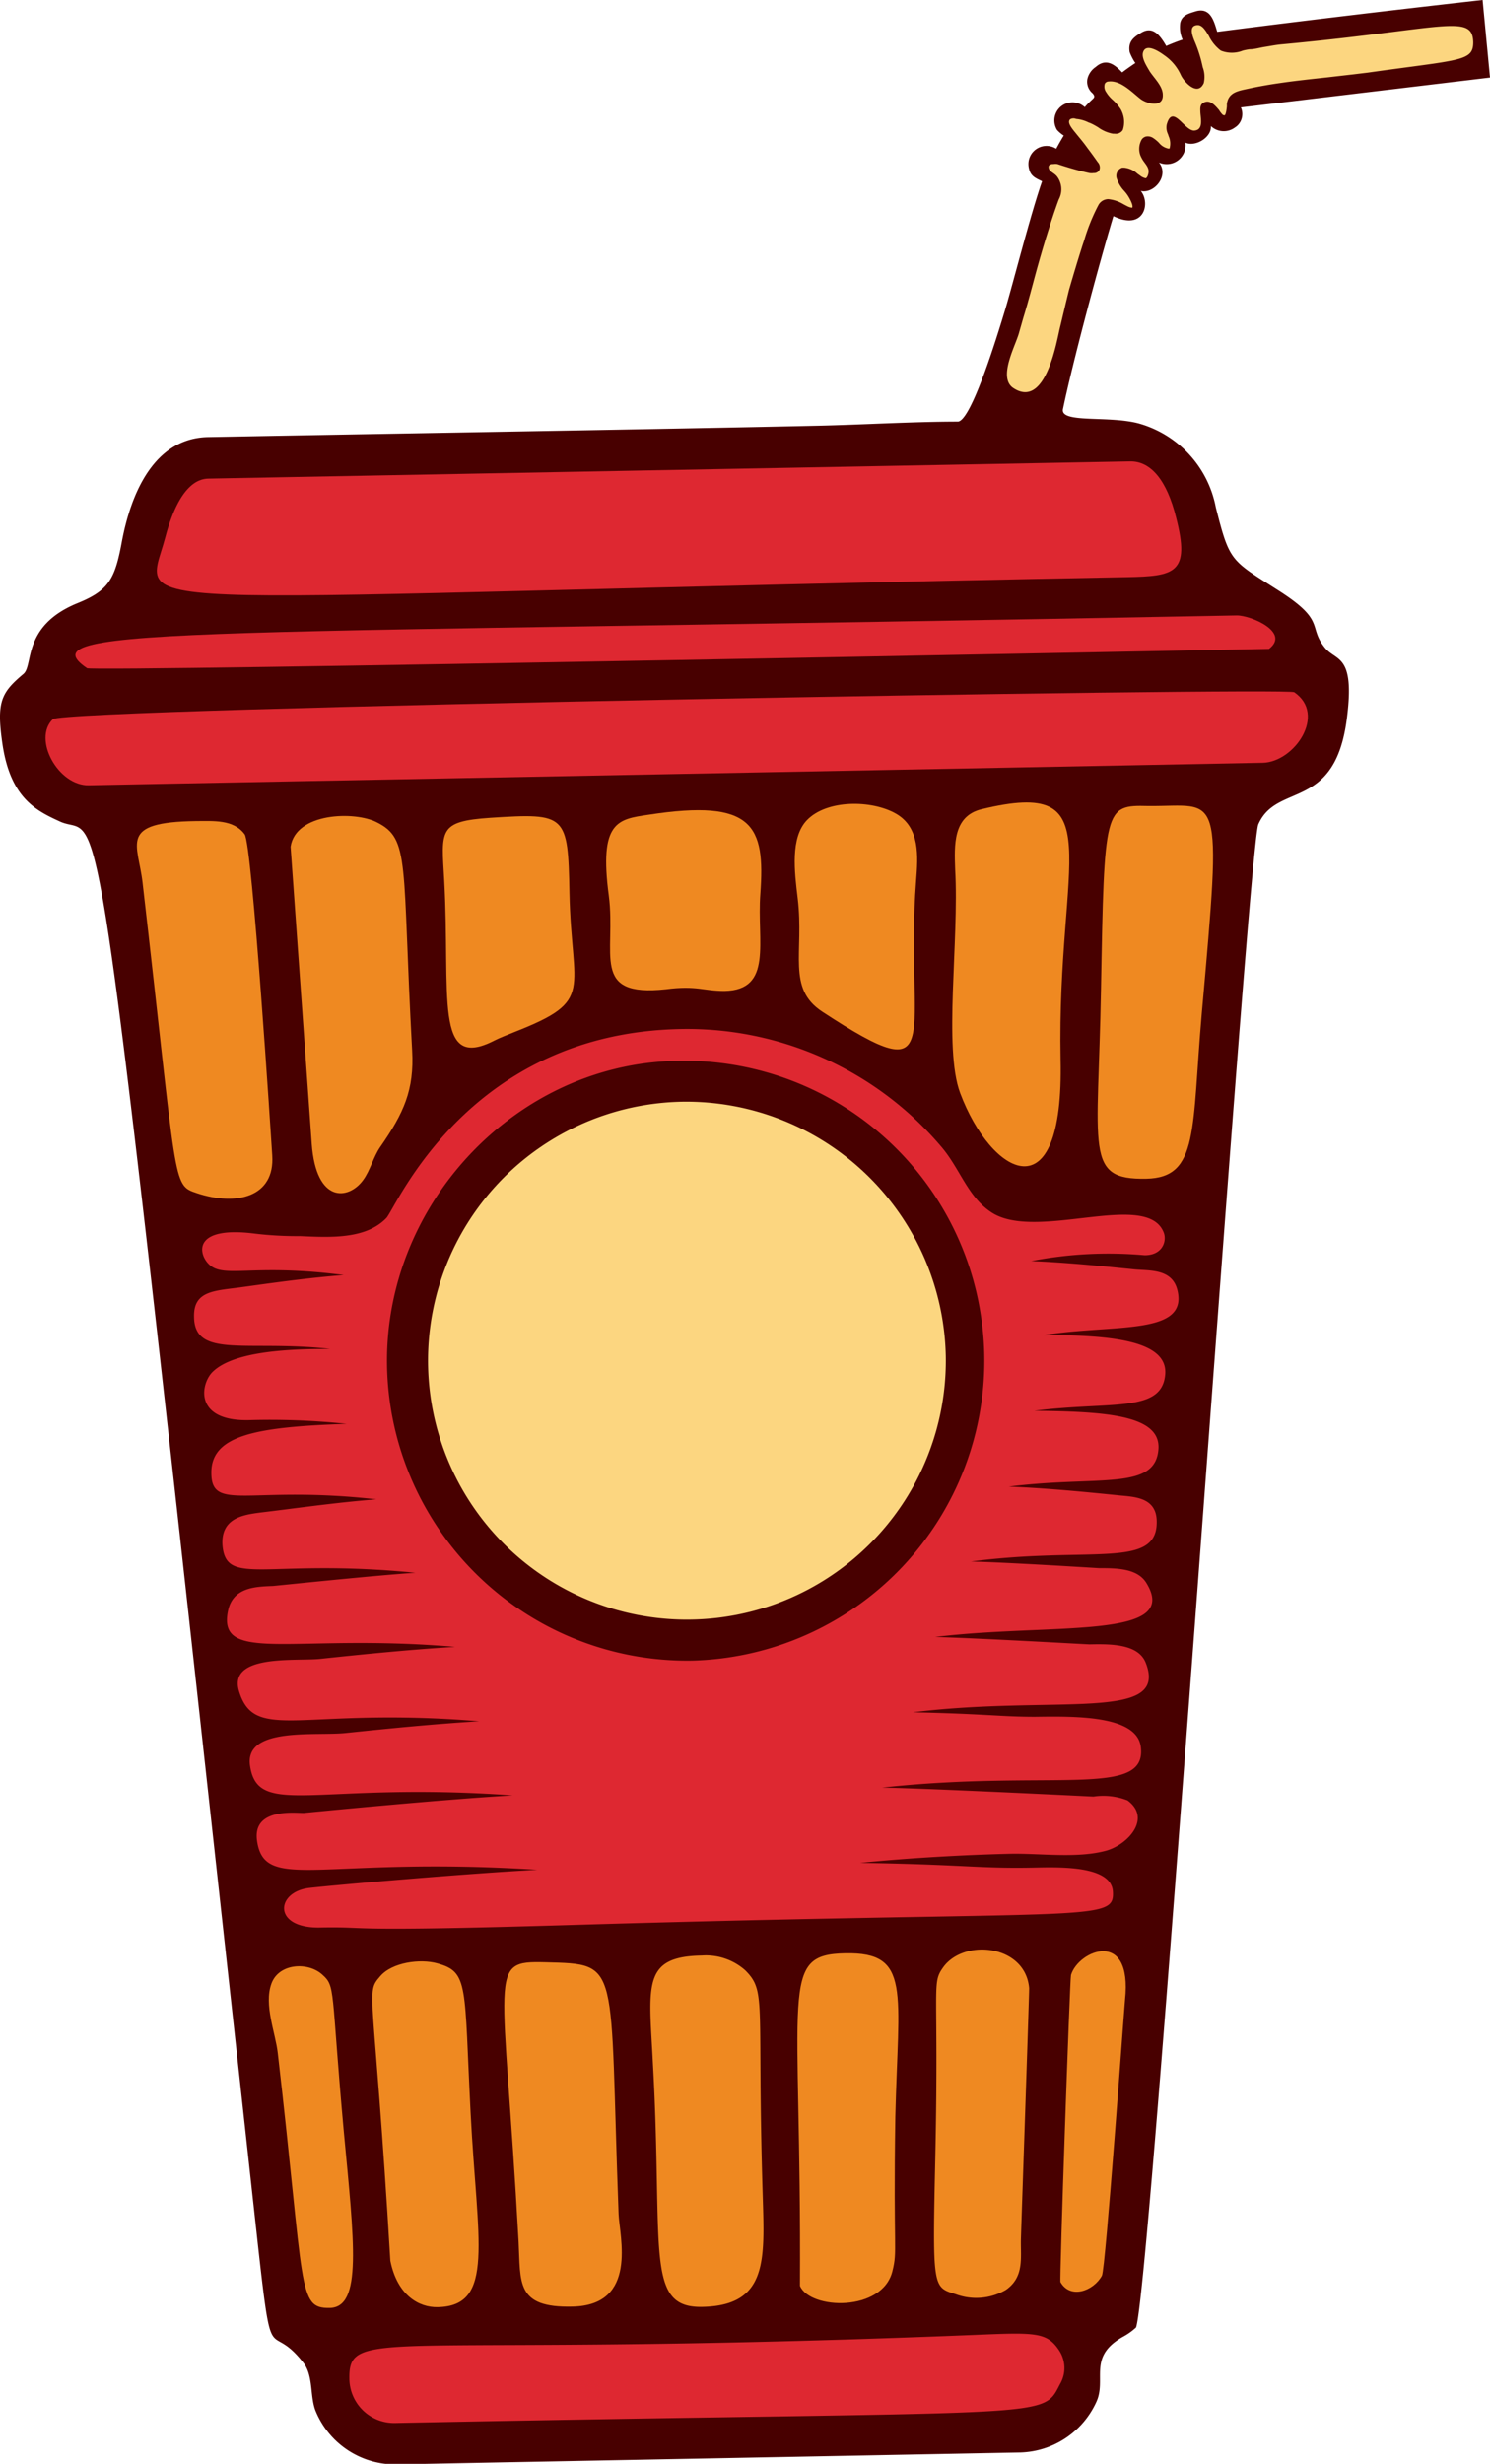<svg xmlns="http://www.w3.org/2000/svg" viewBox="0 0 112.8 186.47"><defs><style>.cls-1{fill:#480000;fill-rule:evenodd;}.cls-2{fill:#ef8921;}.cls-3{fill:#fcd680;}.cls-4{fill:#de2831;}</style></defs><g id="Capa_2" data-name="Capa 2"><g id="Capa_1-2" data-name="Capa 1"><path class="cls-1" d="M100.28,49c-1.27-1.6.11-2-3.43-4.27-3.7-2.37-3.75-2.16-4.81-6.34a8.19,8.19,0,0,0-5.72-6.31c-2.29-.67-6.08,0-5.85-1.12.7-3.38,2.68-10.82,3.82-14.6,2.33,1.13,2.83-1,2.07-1.91,1,.24,2.18-1.15,1.38-2.15a1.43,1.43,0,0,0,2-1.5c.78.34,2-.42,1.93-1.26a1.42,1.42,0,0,0,1.83.1,1.15,1.15,0,0,0,.22-.18,1.21,1.21,0,0,0,.22-1.33L112.8,5.87,112.24,0c-8,.9-15,1.75-20.09,2.41-.24-.78-.5-1.91-1.67-1.54-.52.16-1,.29-1.13.86A2.27,2.27,0,0,0,89.53,3c0,.12,0,.1,0,0-.42.14-.83.3-1.24.48-.45-.77-1-1.55-1.9-1-.6.35-1,.69-.87,1.46a3.92,3.92,0,0,0,.43.83h0c-.34.23-.67.46-1,.71-.59-.63-1.23-1.09-2-.41a1.5,1.5,0,0,0-.63.91,1.13,1.13,0,0,0,.38,1.07c.13.14.2.27.07.4s-.41.37-.65.66a1.37,1.37,0,0,0-2.1,1.72,2.46,2.46,0,0,0,.51.43s0,0,0,0c-.2.33-.39.66-.57,1a1.37,1.37,0,0,0-2.07,1.46c.12.62.51.76,1,1-.88,2.52-2.19,7.7-2.79,9.7-.93,3.1-2.67,8.47-3.59,8.49-3.32,0-7.37.24-10.56.31-12.25.27-30.86.57-46.2.86-4,.08-5.82,4.09-6.54,8-.52,2.78-1,3.63-3.39,4.59C1.67,47.39,2.55,50.34,1.78,51,.1,52.41-.28,53.11.18,56.27c.6,4.16,2.59,5.09,4.35,5.9C8,63.79,6.76,53.8,19.06,165.68,20.75,181,20,175,23,178.86c.74,1,.45,2.56.91,3.65a6.51,6.51,0,0,0,6.09,4l47.27-.9A6.53,6.53,0,0,0,83,181.78c.79-1.72-.68-3.4,2-4.92a4.76,4.76,0,0,0,1-.71c1.12-2.87,8.48-112,9.26-113.76,1.4-3.22,5.82-.93,6.71-8.06C102.59,49.45,101.13,50.08,100.28,49Z"/><path class="cls-2" d="M53.13,148c-4.55.08-4,2.26-3.7,8.2.78,14.07-.64,18.47,3.72,18.39,5-.09,4.73-3.59,4.59-8.48-.45-14.66.33-15.35-1.33-17A4.48,4.48,0,0,0,53.13,148Z"/><path class="cls-2" d="M64,147.83c-5.06.1-3.32,2.61-3.44,25.17.76,1.8,6.23,2,7-1.11.4-1.63.06-1.33.22-11.68C68,150.65,69,147.74,64,147.83Z"/><path class="cls-2" d="M39.26,169.67c.16,3.07-.23,5,4.07,4.9,5-.1,3.57-5.33,3.5-7-.72-19.21.24-18.9-5.55-19.06C36.86,148.4,38.12,148.91,39.26,169.67Z"/><path class="cls-2" d="M71.47,148.8c-1,1.35-.38,1.08-.66,14.28-.22,10.14-.22,10,1.54,10.55a4.45,4.45,0,0,0,3.79-.32c1.45-1,1.1-2.51,1.15-3.92,0-.25.64-18.68.62-18.93C77.63,147.23,73.12,146.7,71.47,148.8Z"/><path class="cls-2" d="M28.78,149.57c-1.15,1.34-.48.56.77,21.53.53,2.64,2.19,3.54,3.58,3.51,4.37-.08,3-4.93,2.5-14.66s-.12-10.7-2.53-11.36C31.82,148.23,29.68,148.51,28.78,149.57Z"/><path class="cls-2" d="M20.55,150.12c-.59,1.62.31,3.74.48,5.27,2.07,17.86,1.46,19.32,3.93,19.28s1.86-4.93,1.07-13.32c-1-10.95-.59-11-1.67-11.94S21.11,148.59,20.55,150.12Z"/><path class="cls-2" d="M81.08,149.47c-.09.31-.88,23.12-.8,23.24.75,1.32,2.5.68,3.14-.48.28-.5,1.68-20.2,1.75-20.88C85.75,145.92,81.64,147.6,81.08,149.47Z"/><path class="cls-2" d="M10.79,66.77C13.46,89.86,13,89.66,14.9,90.3c3,1,5.92.3,5.71-2.86-.08-1.22-1.51-23.5-2.09-24.3-.84-1.14-2.38-1-3.69-1C8.93,62.22,10.45,63.84,10.79,66.77Z"/><path class="cls-2" d="M83.35,74.87c-.21,12.25-1.29,14.43,3.43,14.34,4-.08,3.43-3.74,4.2-12.51C92.53,59.28,92.4,61.05,86.92,61,83.6,60.92,83.6,61.06,83.35,74.87Z"/><path class="cls-2" d="M22,64.08s0,0,1.6,22.49c.33,4.53,2.8,4.26,3.9,2.73.54-.74.77-1.76,1.29-2.5,1.76-2.54,2.58-4.28,2.41-7.3-.78-14.25-.12-16-2.68-17.27C26.84,61.37,22.39,61.5,22,64.08Z"/><path class="cls-2" d="M74.31,61.24c-2.19.53-2.06,2.76-2,4.55.31,5.46-.9,13.53.38,16.94,2.32,6.19,7.88,9.43,7.6-2.57C80,64.92,84.25,58.84,74.31,61.24Z"/><path class="cls-2" d="M61.08,62.08c-1.25,1.31-.94,3.87-.69,5.92.49,4.11-.84,6.79,1.85,8.56,9.63,6.32,6.23,1.79,7.11-9.86.15-1.91.31-4.07-1.52-5.12S62.58,60.5,61.08,62.08Z"/><path class="cls-2" d="M37.14,61.89c-4,.27-3.72.93-3.51,4.75.48,8.71-.82,14.49,3.8,12.11.43-.22,1-.43,1.53-.65,6.14-2.41,4.3-3,4.15-10.53C43,61.64,42.88,61.52,37.14,61.89Z"/><path class="cls-2" d="M54.84,75c3.7-.07,2.45-3.72,2.72-7.34.38-5.17-.51-7.23-8.47-6-2.32.34-3.75.51-3,6.13.57,4.42-1.44,7.7,4.32,7.08C52.74,74.57,53.26,75,54.84,75Z"/><path class="cls-3" d="M92.88,7.87s0,.12,0,.19c-.06.58-.14.67-.19.67a.25.25,0,0,1-.13-.05,1.58,1.58,0,0,1-.27-.35C92,8,91.6,7.49,91.1,7.78c-.24.14-.24.37-.23.63,0,.47.29,1.41-.45,1.47s-1.64-2.06-2.09-.47a1.14,1.14,0,0,0,.09.74l.06.18a1.34,1.34,0,0,1,.06.91.16.16,0,0,1-.11,0,1.2,1.2,0,0,1-.69-.43,2.69,2.69,0,0,0-.45-.37.74.74,0,0,0-.41-.12.54.54,0,0,0-.46.26,1.44,1.44,0,0,0-.09,1.18,2.36,2.36,0,0,0,.33.56c.23.32.4.55.22,1-.08.17-.14.17-.16.17a1,1,0,0,1-.41-.2l-.21-.15a1.71,1.71,0,0,0-1-.45l-.15,0a.65.65,0,0,0-.39.86,2.51,2.51,0,0,0,.54.89,2.92,2.92,0,0,1,.32.42c.43.72.3.85.29.86a1,1,0,0,1-.36-.11l-.29-.15a2.8,2.8,0,0,0-1.16-.39.86.86,0,0,0-.76.48,14.46,14.46,0,0,0-1.06,2.63l-.14.42c-.32,1-.62,2-1,3.3-.25,1-.48,2-.71,2.95s-1,5.67-3.19,4.7a2.37,2.37,0,0,1-.34-.19c-1.15-.78.14-3.12.43-4.12,0,0,.32-1.13.39-1.36.22-.71.52-1.81.85-3.05.38-1.4.75-2.65,1.13-3.82.2-.64.42-1.28.65-1.91a1.62,1.62,0,0,0-.14-1.76,1.48,1.48,0,0,0-.31-.26c-.16-.12-.26-.19-.29-.31a.3.3,0,0,1,0-.24.41.41,0,0,1,.33-.11.83.83,0,0,1,.32,0c.67.22,1.55.49,2.42.68a1.15,1.15,0,0,0,.31,0,.46.46,0,0,0,.44-.23.58.58,0,0,0-.12-.59c-.2-.28-.41-.58-.63-.87l-.18-.24c-.22-.31-.45-.59-.69-.88l-.3-.37c-.32-.4-.49-.7-.3-.89A.49.49,0,0,1,81.46,9a2.59,2.59,0,0,1,.93.26l.16.06a4.94,4.94,0,0,1,.59.32,2.76,2.76,0,0,0,1.12.48h.13A.63.63,0,0,0,85,9.84a1.94,1.94,0,0,0-.18-1.61,3.66,3.66,0,0,0-.57-.66,2.61,2.61,0,0,1-.53-.63.71.71,0,0,1-.08-.6.32.32,0,0,1,.28-.17c.91-.11,1.75.79,2.41,1.31.5.39,1.74.69,1.7-.3,0-.66-.64-1.24-1-1.79-.21-.37-.64-1-.49-1.45.24-.71,1.27,0,1.61.25a3.59,3.59,0,0,1,1.25,1.5c.26.54,1.27,1.62,1.73.6a2.09,2.09,0,0,0-.08-1.21,10.14,10.14,0,0,0-.54-1.78c-.16-.39-.64-1.39.17-1.4.34,0,.59.41.83.81a3.09,3.09,0,0,0,.91,1.12,2.25,2.25,0,0,0,1.67,0,4.59,4.59,0,0,1,.51-.1c.38,0,.76-.12,1.14-.18s.83-.15,1.25-.19c12.29-1.14,14.5-2.39,14.54-.15,0,1.45-1,1.3-8,2.29l-1.08.13-2,.23c-1.1.12-2.25.24-3.37.4-1,.14-1.83.29-2.61.46S93,7,92.88,7.87Z"/><path class="cls-4" d="M26.45,180.07a3.39,3.39,0,0,0,3.45,3.31c50.38-1,48.91-.2,50.35-2.95a2.41,2.41,0,0,0-.08-2.56c-.93-1.39-1.81-1.35-6.55-1.15C29,178.52,26.37,175.92,26.45,180.07Z"/><path class="cls-4" d="M4,54.43c-1.55,1.5.41,5.06,2.73,5l88.86-1.7c2.4-.05,4.87-3.65,2.39-5.34C97.42,52,4.86,53.58,4,54.43Z"/><path class="cls-4" d="M6.59,50.57c.41.29,85.61-1.39,89.48-1.46,1.64-1.26-1.39-2.55-2.45-2.53C15,48.09,1.75,47.28,6.59,50.57Z"/><path class="cls-4" d="M15.87,36.22c-.54,0-2.2.05-3.36,4.46-1.61,6.13-5.95,4.49,72.78,3,3.65-.07,4.83-.29,3.75-4.5-.7-2.82-1.91-4.3-3.51-4.26Z"/><path class="cls-4" d="M89.13,97.62C88.72,96,87,96.18,85.88,96.07c-2.75-.28-5.3-.53-7.81-.63A30.57,30.57,0,0,1,86.65,95c1.38,0,1.68-1.08,1.46-1.69C86.89,90,78.46,94,75.05,91.75c-1.77-1.16-2.35-3.23-3.71-4.87a25.24,25.24,0,0,0-19.82-9c-16.1.31-21.53,13.5-22.27,14.3-1.54,1.6-4.17,1.48-6.52,1.37a26.63,26.63,0,0,1-3.45-.19c-4.51-.57-4.3,1.36-3.57,2.21,1.12,1.3,3.14,0,10.31.93-2.59.2-5.17.56-7.69.91-2,.28-3.67.23-3.64,2.21,0,3.25,4,1.77,10.31,2.47-2.64,0-7.41.08-9,1.84-.85,1-1.19,3.63,2.83,3.55a55.64,55.64,0,0,1,7.41.28c-6.9.23-10.26.87-10.24,3.71,0,3,2.9.92,12.49,2-3.14.25-6.23.7-8.76,1-1.29.17-3,.4-2.89,2.44.25,3.26,3.29,1,14.61,2.12-3.24.21-10.69,1-10.79,1-1.35.05-3,.11-3.39,1.84-.89,4.15,5,1.72,17.18,2.77-3.48.21-6.93.56-10.23.91-1.79.19-7-.4-6.12,2.46,1.2,3.92,4.8,1.15,18.18,2.26-3.46.21-6.87.55-10.11.89-2.26.24-7.69-.5-7.24,2.48.59,4,5,1.18,19.88,2.24-5.62.32-15.81,1.33-15.81,1.33-.73,0-3.9-.38-3.54,2.11.57,3.95,4.86,1.15,21.21,2.19-5.47.29-15.18,1.14-17.23,1.37-2.59.28-2.85,3.13.9,3,4-.07.91.36,19.65-.21,38.67-1.14,40.4-.13,40.26-2.51-.11-1.91-3.76-1.86-5.75-1.82-4.42.1-5.34-.23-13.39-.35,3.61-.37,7.95-.61,11.34-.69,2.26-.05,5.11.37,7.31-.24,1.65-.47,3.43-2.45,1.6-3.8a5,5,0,0,0-2.58-.29s-12-.6-16-.68c12.86-1.4,20.12.85,19.58-3.11-.33-2.37-5-2.29-8-2.25-2.6,0-3.68-.22-9.25-.34,10.86-1.33,19.4.78,17.63-3.74-.57-1.46-2.7-1.43-4.26-1.4-.12,0-8.54-.48-11.69-.56,8.84-1.08,18.66.26,16-4.08-.68-1.13-2.29-1.13-3.58-1.13-.05,0-6.78-.43-9.7-.5,9-1.18,14.08.61,14.06-3,0-1.8-1.55-1.89-2.77-2-2.48-.25-5.44-.55-8.43-.67,6.82-.86,11.12.35,11.33-2.86.16-2.56-4-2.82-9.39-2.88,5.8-.73,9.64.18,9.9-2.73.24-2.62-4.2-3-9.21-3C84.36,100.2,90,101.1,89.13,97.62Zm-36.7,28.06A22.73,22.73,0,0,1,29.3,103.42c-.24-12.31,9.79-22.9,21.9-23.13a22.7,22.7,0,1,1,1.23,45.39Z"/><path class="cls-3" d="M51.68,83.38A19.6,19.6,0,1,0,71.6,102.61,19.66,19.66,0,0,0,51.68,83.38Z"/></g></g></svg>